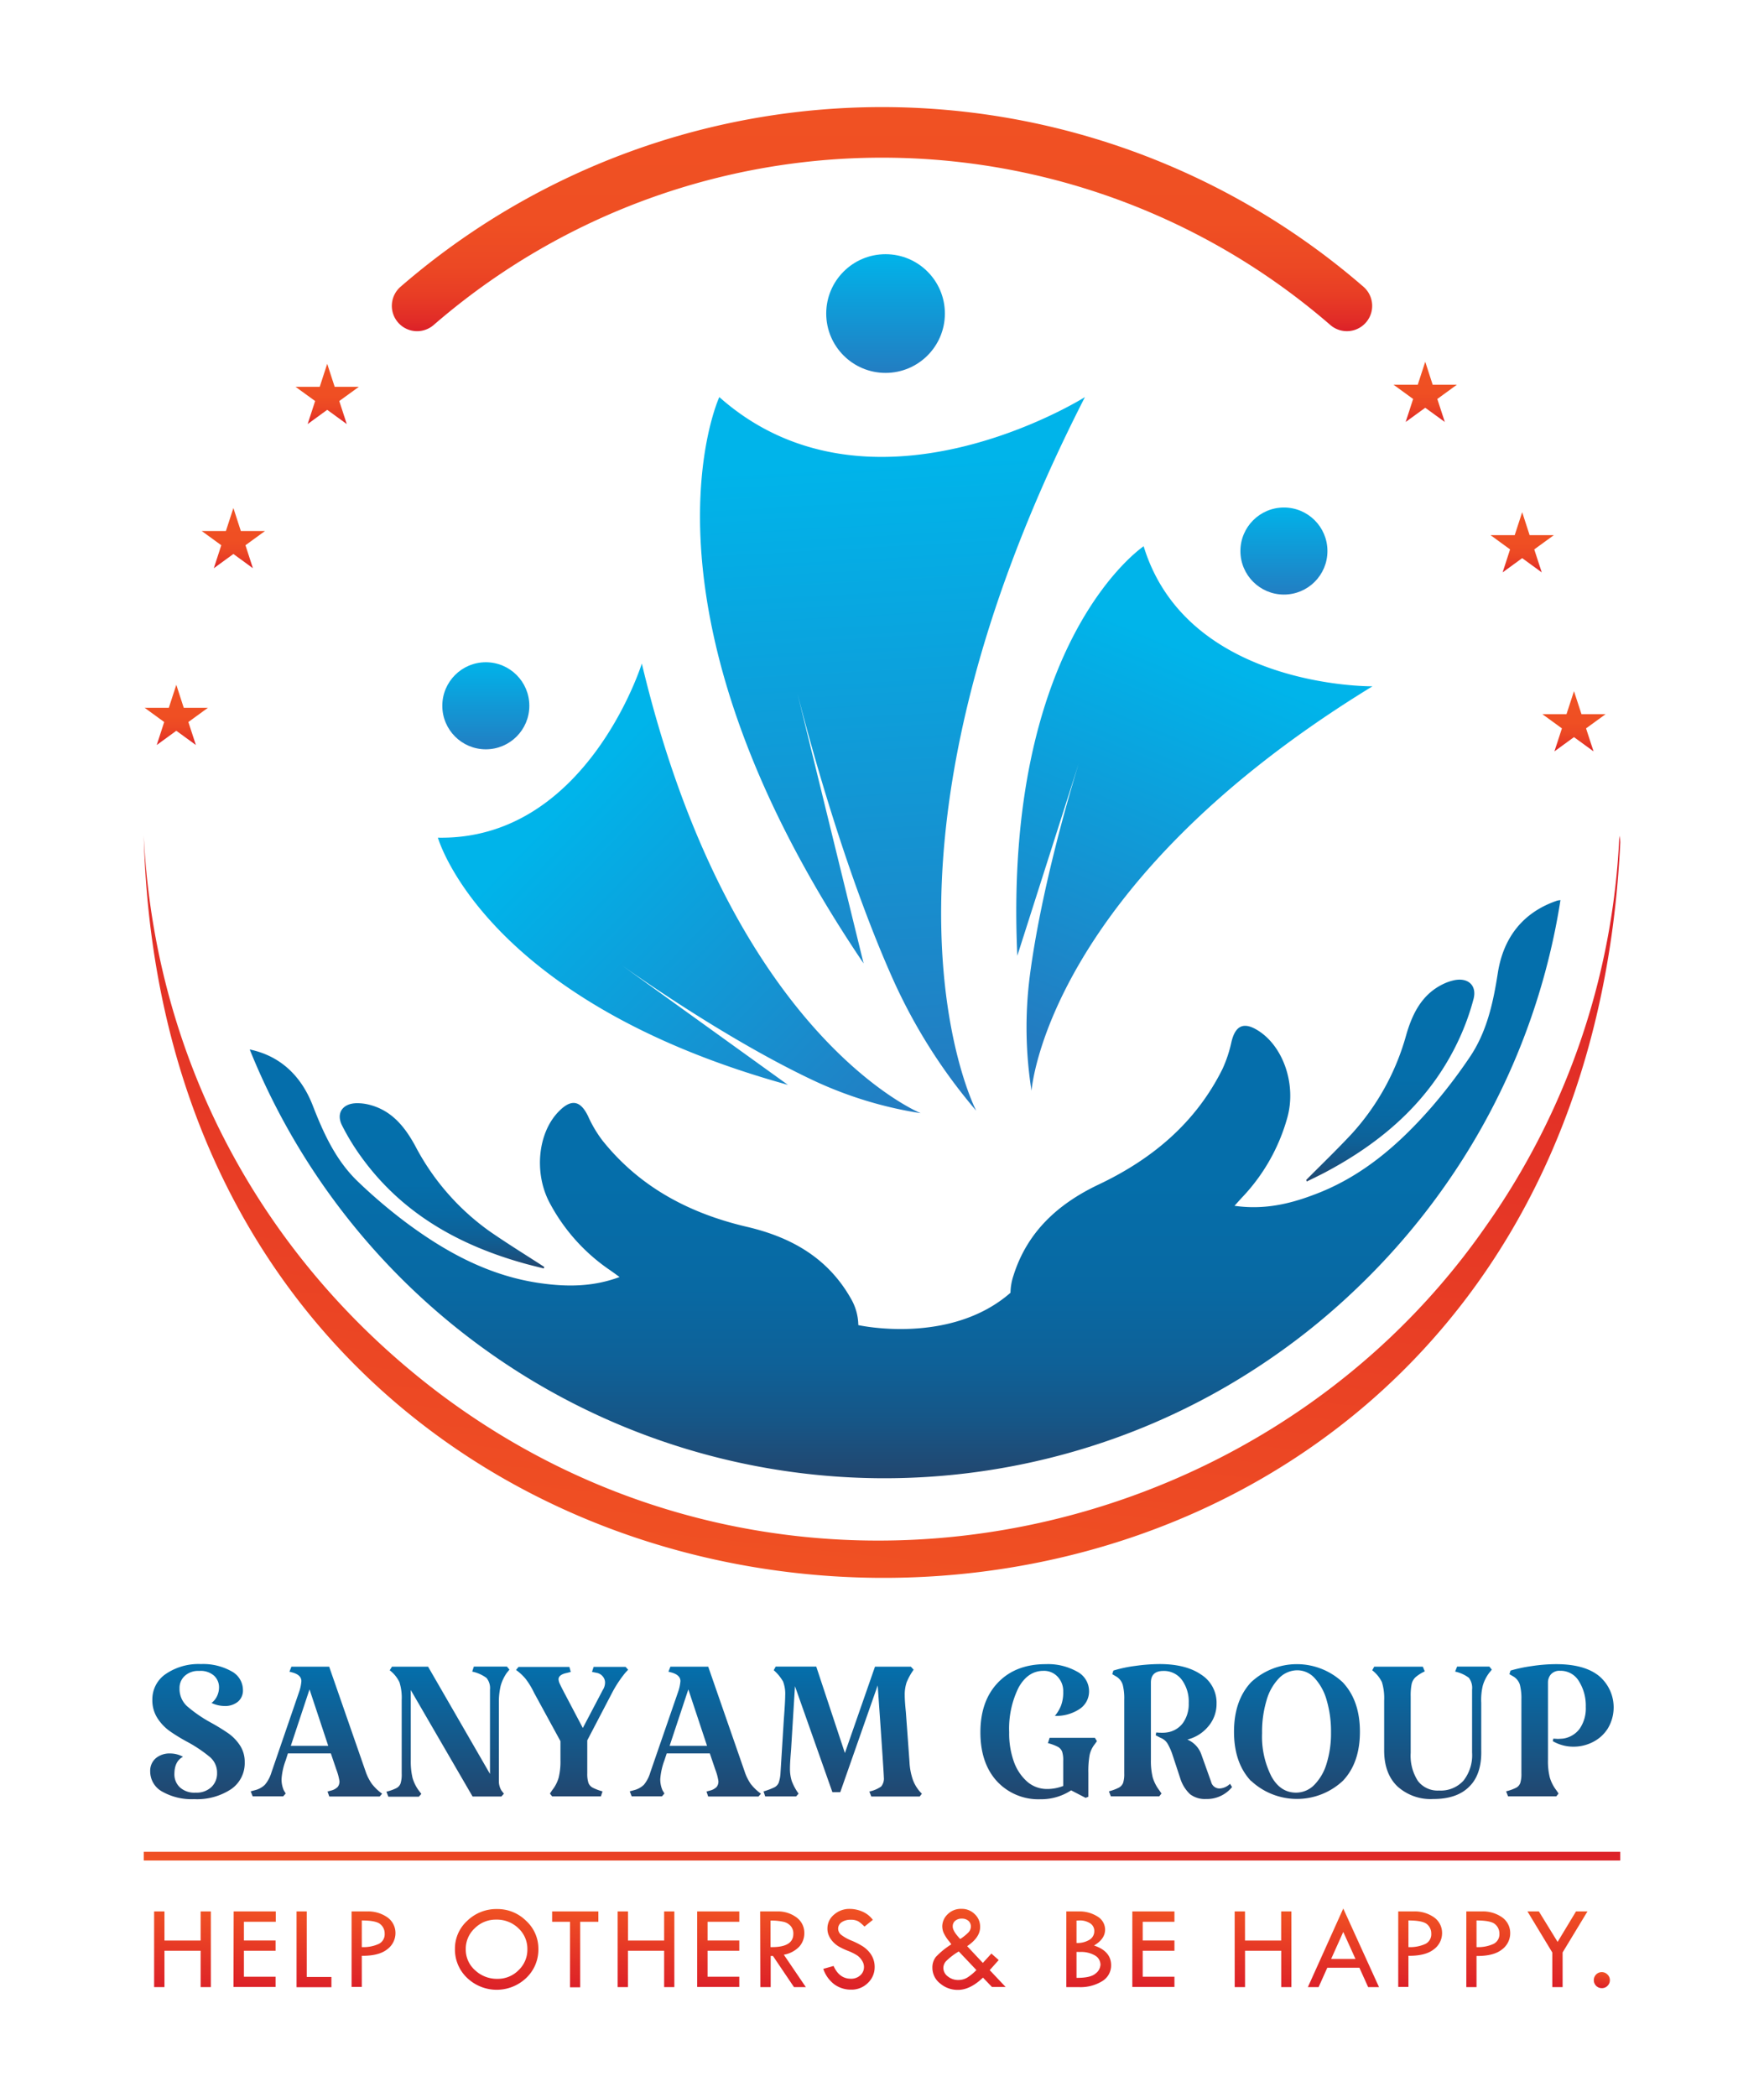 <svg id="Layer_1" data-name="Layer 1" xmlns="http://www.w3.org/2000/svg" xmlns:xlink="http://www.w3.org/1999/xlink" viewBox="0 0 377 448"><defs><style>.cls-1{fill:url(#linear-gradient);}.cls-2{fill:url(#linear-gradient-2);}.cls-3{fill:url(#linear-gradient-3);}.cls-4{fill:url(#linear-gradient-4);}.cls-5{fill:url(#linear-gradient-5);}.cls-6{fill:url(#linear-gradient-6);}.cls-7{fill:url(#linear-gradient-7);}.cls-8{fill:url(#linear-gradient-8);}.cls-9{fill:url(#linear-gradient-9);}.cls-10{fill:url(#linear-gradient-10);}.cls-11{fill:url(#linear-gradient-11);}.cls-12{fill:url(#linear-gradient-12);}.cls-13{fill:url(#linear-gradient-13);}.cls-14{fill:url(#linear-gradient-14);}.cls-15{fill:url(#linear-gradient-15);}.cls-16{fill:url(#linear-gradient-16);}.cls-17{fill:url(#linear-gradient-17);}.cls-18{fill:url(#linear-gradient-18);}.cls-19{fill:url(#linear-gradient-19);}.cls-20{fill:url(#linear-gradient-20);}.cls-21{fill:url(#linear-gradient-21);}.cls-22{fill:url(#linear-gradient-22);}.cls-23{fill:url(#linear-gradient-23);}.cls-24{fill:url(#linear-gradient-24);}.cls-25{fill:url(#linear-gradient-25);}.cls-26{fill:url(#linear-gradient-26);}.cls-27{fill:url(#linear-gradient-27);}.cls-28{fill:url(#linear-gradient-28);}.cls-29{fill:url(#linear-gradient-29);}.cls-30{fill:url(#linear-gradient-30);}.cls-31{fill:url(#linear-gradient-31);}.cls-32{fill:url(#linear-gradient-32);}.cls-33{fill:url(#linear-gradient-33);}.cls-34{fill:url(#linear-gradient-34);}.cls-35{fill:url(#linear-gradient-35);}.cls-36{fill:url(#linear-gradient-36);}.cls-37{fill:url(#linear-gradient-37);}.cls-38{fill:url(#linear-gradient-38);}.cls-39{fill:url(#linear-gradient-39);}.cls-40{fill:url(#linear-gradient-40);}.cls-41{fill:url(#linear-gradient-41);}.cls-42{fill:url(#linear-gradient-42);}.cls-43{fill:url(#linear-gradient-43);}.cls-44{fill:url(#linear-gradient-44);}.cls-45{fill:url(#linear-gradient-45);}.cls-46{fill:url(#linear-gradient-46);}.cls-47{fill:url(#linear-gradient-47);}.cls-48{fill:url(#linear-gradient-48);}</style><linearGradient id="linear-gradient" x1="193.45" y1="315.73" x2="193.45" y2="192.24" gradientUnits="userSpaceOnUse"><stop offset="0" stop-color="#23456d"/><stop offset="0.01" stop-color="#214871"/><stop offset="0.1" stop-color="#165687"/><stop offset="0.2" stop-color="#0e6198"/><stop offset="0.33" stop-color="#0869a3"/><stop offset="0.51" stop-color="#056eaa"/><stop offset="1" stop-color="#046fac"/></linearGradient><linearGradient id="linear-gradient-2" x1="297.12" y1="252.44" x2="297.12" y2="209.31" xlink:href="#linear-gradient"/><linearGradient id="linear-gradient-3" x1="94.45" y1="271.01" x2="94.45" y2="235.7" xlink:href="#linear-gradient"/><linearGradient id="linear-gradient-4" x1="190.67" y1="98.7" x2="198.17" y2="232.84" gradientUnits="userSpaceOnUse"><stop offset="0" stop-color="#00b4ea"/><stop offset="1" stop-color="#237cc1"/></linearGradient><linearGradient id="linear-gradient-5" x1="189.26" y1="54.03" x2="189.26" y2="80.01" xlink:href="#linear-gradient-4"/><linearGradient id="linear-gradient-6" x1="260.98" y1="141.76" x2="226.76" y2="224.19" xlink:href="#linear-gradient-4"/><linearGradient id="linear-gradient-7" x1="274.4" y1="107.67" x2="274.4" y2="127.68" xlink:href="#linear-gradient-4"/><linearGradient id="linear-gradient-8" x1="121.9" y1="170.25" x2="192.59" y2="238.95" xlink:href="#linear-gradient-4"/><linearGradient id="linear-gradient-9" x1="103.83" y1="141.15" x2="103.83" y2="160.73" xlink:href="#linear-gradient-4"/><linearGradient id="linear-gradient-10" x1="188.5" y1="70.76" x2="188.5" y2="22.88" gradientUnits="userSpaceOnUse"><stop offset="0" stop-color="#dc2028"/><stop offset="0.05" stop-color="#e12c27"/><stop offset="0.16" stop-color="#e83d25"/><stop offset="0.29" stop-color="#ec4824"/><stop offset="0.48" stop-color="#ef4f23"/><stop offset="1" stop-color="#f05123"/></linearGradient><linearGradient id="linear-gradient-11" x1="171.81" y1="336.23" x2="190.57" y2="161.83" gradientUnits="userSpaceOnUse"><stop offset="0" stop-color="#f05123"/><stop offset="1" stop-color="#dc2028"/></linearGradient><linearGradient id="linear-gradient-12" x1="69.93" y1="90.6" x2="69.93" y2="77.73" xlink:href="#linear-gradient-10"/><linearGradient id="linear-gradient-13" x1="49.88" y1="121.4" x2="49.88" y2="108.54" xlink:href="#linear-gradient-10"/><linearGradient id="linear-gradient-14" x1="37.68" y1="159.17" x2="37.68" y2="146.31" xlink:href="#linear-gradient-10"/><linearGradient id="linear-gradient-15" x1="304.6" y1="90.15" x2="304.6" y2="77.29" xlink:href="#linear-gradient-10"/><linearGradient id="linear-gradient-16" x1="325.32" y1="122.29" x2="325.32" y2="109.43" xlink:href="#linear-gradient-10"/><linearGradient id="linear-gradient-17" x1="336.39" y1="160.53" x2="336.39" y2="147.67" xlink:href="#linear-gradient-10"/><linearGradient id="linear-gradient-18" x1="42.23" y1="356.06" x2="42.23" y2="384.99" gradientUnits="userSpaceOnUse"><stop offset="0" stop-color="#046fac"/><stop offset="1" stop-color="#23456d"/></linearGradient><linearGradient id="linear-gradient-19" x1="67.62" y1="356.06" x2="67.62" y2="384.99" xlink:href="#linear-gradient-18"/><linearGradient id="linear-gradient-20" x1="95.72" y1="356.06" x2="95.72" y2="384.99" xlink:href="#linear-gradient-18"/><linearGradient id="linear-gradient-21" x1="122.27" y1="356.06" x2="122.27" y2="384.99" xlink:href="#linear-gradient-18"/><linearGradient id="linear-gradient-22" x1="148.58" y1="356.06" x2="148.58" y2="384.99" xlink:href="#linear-gradient-18"/><linearGradient id="linear-gradient-23" x1="180.12" y1="356.06" x2="180.12" y2="384.99" xlink:href="#linear-gradient-18"/><linearGradient id="linear-gradient-24" x1="221.97" y1="356.06" x2="221.97" y2="384.99" xlink:href="#linear-gradient-18"/><linearGradient id="linear-gradient-25" x1="250.16" y1="356.06" x2="250.16" y2="384.99" xlink:href="#linear-gradient-18"/><linearGradient id="linear-gradient-26" x1="277.18" y1="356.06" x2="277.18" y2="384.99" xlink:href="#linear-gradient-18"/><linearGradient id="linear-gradient-27" x1="306.11" y1="356.06" x2="306.11" y2="384.99" xlink:href="#linear-gradient-18"/><linearGradient id="linear-gradient-28" x1="333.37" y1="356.06" x2="333.37" y2="384.99" xlink:href="#linear-gradient-18"/><linearGradient id="linear-gradient-29" x1="38.07" y1="425.1" x2="39.93" y2="407.83" gradientUnits="userSpaceOnUse"><stop offset="0" stop-color="#dc2028"/><stop offset="1" stop-color="#f05123"/></linearGradient><linearGradient id="linear-gradient-30" x1="53.51" y1="424.93" x2="55.33" y2="408" xlink:href="#linear-gradient-29"/><linearGradient id="linear-gradient-31" x1="66.2" y1="424.85" x2="67.95" y2="408.64" xlink:href="#linear-gradient-29"/><linearGradient id="linear-gradient-32" x1="78.32" y1="424.89" x2="80.08" y2="408.5" xlink:href="#linear-gradient-29"/><linearGradient id="linear-gradient-33" x1="105.21" y1="425.05" x2="107.06" y2="407.91" xlink:href="#linear-gradient-29"/><linearGradient id="linear-gradient-34" x1="121.32" y1="424.49" x2="123.1" y2="407.87" xlink:href="#linear-gradient-29"/><linearGradient id="linear-gradient-35" x1="137.13" y1="425.1" x2="138.98" y2="407.83" xlink:href="#linear-gradient-29"/><linearGradient id="linear-gradient-36" x1="152.57" y1="424.93" x2="154.39" y2="408" xlink:href="#linear-gradient-29"/><linearGradient id="linear-gradient-37" x1="166.4" y1="424.97" x2="168.17" y2="408.56" xlink:href="#linear-gradient-29"/><linearGradient id="linear-gradient-38" x1="180.93" y1="425.03" x2="182.76" y2="407.96" xlink:href="#linear-gradient-29"/><linearGradient id="linear-gradient-39" x1="206.79" y1="425.37" x2="208.64" y2="408.11" xlink:href="#linear-gradient-29"/><linearGradient id="linear-gradient-40" x1="231.53" y1="424.94" x2="233.28" y2="408.62" xlink:href="#linear-gradient-29"/><linearGradient id="linear-gradient-41" x1="245.52" y1="424.93" x2="247.34" y2="408" xlink:href="#linear-gradient-29"/><linearGradient id="linear-gradient-42" x1="269" y1="425.1" x2="270.86" y2="407.83" xlink:href="#linear-gradient-29"/><linearGradient id="linear-gradient-43" x1="287.03" y1="425.35" x2="288.9" y2="407.95" xlink:href="#linear-gradient-29"/><linearGradient id="linear-gradient-44" x1="302" y1="424.89" x2="303.77" y2="408.5" xlink:href="#linear-gradient-29"/><linearGradient id="linear-gradient-45" x1="316.56" y1="424.89" x2="318.32" y2="408.5" xlink:href="#linear-gradient-29"/><linearGradient id="linear-gradient-46" x1="331.11" y1="424.48" x2="332.92" y2="407.7" xlink:href="#linear-gradient-29"/><linearGradient id="linear-gradient-47" x1="342.16" y1="424.77" x2="342.53" y2="421.36" xlink:href="#linear-gradient-29"/><linearGradient id="linear-gradient-48" x1="186.6" y1="414.26" x2="190.4" y2="378.87" xlink:href="#linear-gradient-11"/></defs><path class="cls-1" d="M332.74,192.44c-7.37,2.52-11.47,8-12.63,15.45-1,6.43-2.36,12.63-6.05,18.05a111.47,111.47,0,0,1-8.15,10.65c-7.07,8.09-15.06,15-25.33,18.75-5.3,2-10.71,3.15-16.74,2.28.73-.81,1.23-1.38,1.76-1.94a40.3,40.3,0,0,0,9.5-16.81c2-7-.75-15.13-6.07-18.59-3.15-2.05-5-1.26-5.85,2.35a27.92,27.92,0,0,1-1.9,5.73c-5.71,11.5-15,19.26-26.38,24.67-8.7,4.11-15.36,10.1-18.32,19.55a12.24,12.24,0,0,0-.62,3.62c-12.93,11.3-32.52,6.91-32.52,6.91a11.63,11.63,0,0,0-1.64-5.76c-4.92-8.62-12.69-13-22.06-15.21-12.31-2.86-23-8.46-31-18.49a26.34,26.34,0,0,1-3.07-5.2c-1.62-3.35-3.59-3.72-6.24-1-4.46,4.51-5.36,13.08-2,19.46a40.07,40.07,0,0,0,12.85,14.4c.64.44,1.26.89,2.13,1.53-5.7,2.12-11.24,2.11-16.82,1.33-10.85-1.51-20.14-6.53-28.75-12.93a111.4,111.4,0,0,1-10.23-8.68c-4.75-4.5-7.4-10.27-9.76-16.34-2.46-6.35-6.93-10.63-13.48-12a146.24,146.24,0,0,0,184.84,83.09,144.51,144.51,0,0,0,31.54-15.85h0a0,0,0,0,0,0,0h0A145.07,145.07,0,0,0,290.23,275l0,0a147.59,147.59,0,0,0,20.2-24,144.94,144.94,0,0,0,23.07-58.69A5.25,5.25,0,0,0,332.74,192.44Z"/><path class="cls-2" d="M283.24,250.46c12.57-6.67,22.81-15.68,28.79-28.89a51.78,51.78,0,0,0,2.9-8.16c.73-2.85-1.14-4.56-4.05-4a10.39,10.39,0,0,0-2.48.85c-4.48,2.18-6.5,6.22-7.82,10.7a51.82,51.82,0,0,1-11.68,21.27c-3.15,3.38-6.49,6.59-9.74,9.87l.12.33C280.6,251.78,281.94,251.15,283.24,250.46Z"/><path class="cls-3" d="M77.67,247.81c8.65,11.64,20.58,18.26,34.28,22.1,1.42.4,2.86.74,4.28,1.1l.06-.35c-3.88-2.51-7.82-4.94-11.62-7.57A51.91,51.91,0,0,1,88.73,244.8c-2.24-4.11-5.08-7.62-9.92-8.8a10.43,10.43,0,0,0-2.6-.3c-3,.06-4.43,2.13-3.11,4.75A49.37,49.37,0,0,0,77.67,247.81Z"/><path class="cls-4" d="M208.63,237.3l-.09-.1a117,117,0,0,1-18-28.66c-10.55-23.81-18.24-53-20.13-60.45l14.16,57.75c-51.59-76.26-30.84-121-30.84-121,32.1,28.46,77.21.59,78.14,0C181,184.37,208.63,237.3,208.63,237.3Z"/><circle class="cls-5" cx="189.26" cy="66.99" r="12.68"/><path class="cls-6" d="M293.32,146.63c-69.91,42.78-72.87,86.47-72.87,86.47l0-.09a86.52,86.52,0,0,1-.35-24.58c2.44-18.62,8.65-39.52,10.48-45.44L217.42,204.2h0c-3.07-67.44,27-87.49,27-87.49C253.72,147.12,293.32,146.63,293.32,146.63Z"/><circle class="cls-7" cx="274.4" cy="117.73" r="9.3"/><path class="cls-8" d="M196.67,237.82a84.44,84.44,0,0,1-23.37-7.24c-17.31-8.24-35.68-21-40.31-24.28l35.4,25.48c-65.08-18-74.8-52.81-74.8-52.81,31.77.6,43.58-37.2,43.58-37.2,18.72,78.48,58.36,95.55,59.6,96.07Z"/><circle class="cls-9" cx="103.83" cy="150.79" r="9.3"/><path class="cls-10" d="M89.15,70.76a5.41,5.41,0,0,1-3.55-9.49,157.1,157.1,0,0,1,205.8,0,5.4,5.4,0,1,1-7.09,8.16,146.28,146.28,0,0,0-191.62,0A5.45,5.45,0,0,1,89.15,70.76Z"/><path class="cls-11" d="M346.28,180c-10.12,212.79-310,206.62-315.56-1.41,2.36,47.73,25.18,90.27,62.91,118.9C167,352.94,268.67,332,317.34,262.3h0a156.76,156.76,0,0,0,28.75-83.73A6,6,0,0,1,346.28,180Z"/><polygon class="cls-12" points="69.93 77.73 71.53 82.65 76.69 82.65 72.51 85.68 74.11 90.6 69.93 87.56 65.75 90.6 67.35 85.68 63.17 82.65 68.33 82.65 69.93 77.73"/><polygon class="cls-13" points="49.88 108.54 51.47 113.45 56.64 113.45 52.46 116.49 54.05 121.4 49.88 118.36 45.7 121.4 47.29 116.49 43.11 113.45 48.28 113.45 49.88 108.54"/><polygon class="cls-14" points="37.68 146.31 39.27 151.22 44.44 151.22 40.26 154.26 41.86 159.17 37.68 156.13 33.5 159.17 35.09 154.26 30.91 151.22 36.08 151.22 37.68 146.31"/><polygon class="cls-15" points="304.6 77.29 303 82.2 297.83 82.2 302.01 85.24 300.42 90.15 304.6 87.12 308.78 90.15 307.18 85.24 311.36 82.2 306.19 82.2 304.6 77.29"/><polygon class="cls-16" points="325.32 109.43 323.72 114.34 318.56 114.34 322.73 117.38 321.14 122.29 325.32 119.25 329.5 122.29 327.9 117.38 332.08 114.34 326.91 114.34 325.32 109.43"/><polygon class="cls-17" points="336.39 147.67 334.79 152.58 329.63 152.58 333.81 155.62 332.21 160.53 336.39 157.49 340.57 160.53 338.97 155.62 343.15 152.58 337.99 152.58 336.39 147.67"/><path class="cls-18" d="M40,364.55A29.1,29.1,0,0,0,45,368a44.62,44.62,0,0,1,3.86,2.37,9.62,9.62,0,0,1,2.44,2.56,6.37,6.37,0,0,1,1,3.56,6.73,6.73,0,0,1-2.94,5.79,13.22,13.22,0,0,1-7.87,2.11,12.75,12.75,0,0,1-6.8-1.6,4.9,4.9,0,0,1-2.59-4.34,3.51,3.51,0,0,1,1.22-2.82,4.56,4.56,0,0,1,3.06-1,5.67,5.67,0,0,1,2.73.71c-1.23.64-1.84,1.88-1.84,3.74a3.78,3.78,0,0,0,1.22,2.83A4.58,4.58,0,0,0,41.81,383a4.61,4.61,0,0,0,3.36-1.18,4,4,0,0,0,1.22-3,4.36,4.36,0,0,0-1.52-3.42,29.66,29.66,0,0,0-4.6-3.12,37.76,37.76,0,0,1-4-2.43,10.18,10.18,0,0,1-2.64-2.79,7.06,7.06,0,0,1-1.07-3.93,6.52,6.52,0,0,1,2.88-5.49,12.44,12.44,0,0,1,7.51-2.11,12.36,12.36,0,0,1,6.48,1.52,4.54,4.54,0,0,1,2.49,4,3.12,3.12,0,0,1-1.07,2.52,4.32,4.32,0,0,1-2.91.92,6.63,6.63,0,0,1-2.73-.65,4,4,0,0,0,1.19-1.49,4.37,4.37,0,0,0,.41-1.84A3.35,3.35,0,0,0,45.73,358a4.3,4.3,0,0,0-3.14-1,4.25,4.25,0,0,0-3.12,1.07,3.47,3.47,0,0,0-1.1,2.61A5,5,0,0,0,40,364.55Z"/><path class="cls-19" d="M79.47,381.12a10.69,10.69,0,0,0,2.2,2.11l-.53.6H70.38L70,382.76l.89-.24a3,3,0,0,0,1.28-.74,1.85,1.85,0,0,0,.38-1.22,11.94,11.94,0,0,0-.65-2.44l-1.19-3.5H61.53l-.47,1.48a14,14,0,0,0-.89,4,5.88,5.88,0,0,0,.47,2.38l.42.71-.54.6H54l-.42-1.07.9-.24a4.67,4.67,0,0,0,2.13-1.16A7.33,7.33,0,0,0,58,378.72L64,361.25a8.93,8.93,0,0,0,.41-2.07c0-.88-.63-1.49-1.9-1.85l-.65-.17.42-1.07h8.07l7.79,22.39A10.45,10.45,0,0,0,79.47,381.12ZM70.15,373l-4-12.06-4,12.06Z"/><path class="cls-20" d="M107,360.18a14.93,14.93,0,0,0-.38,3.69v16.57a3.82,3.82,0,0,0,.53,2.08l.54.71-.54.6H101L87.79,361.08v15a15.11,15.11,0,0,0,.38,3.78,8.52,8.52,0,0,0,1.34,2.7l.54.71-.54.6H83l-.42-1.07a10.16,10.16,0,0,0,2.17-.78,1.82,1.82,0,0,0,.86-1,6.45,6.45,0,0,0,.24-2.07V363.21a11,11,0,0,0-.48-3.8,7,7,0,0,0-2.08-2.55l.48-.77h7.72L104.72,379V361a3.42,3.42,0,0,0-.74-2.5,7.88,7.88,0,0,0-3.06-1.36l.35-1.07h7.07l.54.65-.54.65A9.16,9.16,0,0,0,107,360.18Z"/><path class="cls-21" d="M134.24,356.74l-.6.65a25.41,25.41,0,0,0-2.73,4.1l-5.4,10.34v7.07a6.21,6.21,0,0,0,.26,2.05,2,2,0,0,0,.92,1,11.32,11.32,0,0,0,2.08.78l-.35,1.07H118l-.47-.6.47-.71a7.77,7.77,0,0,0,1.4-2.7,14.65,14.65,0,0,0,.38-3.78V372l-5.64-10.34a16.79,16.79,0,0,0-1.78-2.94,10.48,10.48,0,0,0-2.08-1.93l.54-.65h10.87l.29,1.07-.89.23c-1.15.24-1.72.7-1.72,1.37a2.69,2.69,0,0,0,.3,1c.19.44.49,1,.89,1.78l4,7.6,4.27-8.13a2.92,2.92,0,0,0,.48-1.55,2,2,0,0,0-.48-1.33,2.18,2.18,0,0,0-1.19-.75l-1.12-.23.35-1.07h6.83Z"/><path class="cls-22" d="M160.43,381.12a10.69,10.69,0,0,0,2.2,2.11l-.53.6H151.35l-.36-1.07.89-.24a3,3,0,0,0,1.28-.74,1.85,1.85,0,0,0,.38-1.22,11.26,11.26,0,0,0-.65-2.44l-1.19-3.5h-9.21L142,376.1a14.35,14.35,0,0,0-.89,4,5.88,5.88,0,0,0,.47,2.38l.42.71-.53.6H135l-.41-1.07.89-.24a4.67,4.67,0,0,0,2.13-1.16,7.33,7.33,0,0,0,1.37-2.64L145,361.25a9.12,9.12,0,0,0,.42-2.07c0-.88-.64-1.49-1.91-1.85l-.65-.17.42-1.07h8.08l7.78,22.39A10.45,10.45,0,0,0,160.43,381.12ZM151.11,373l-4-12.06-4,12.06Z"/><path class="cls-23" d="M195.12,380.32a8.1,8.1,0,0,0,1.9,2.91l-.47.6H186.21l-.41-1.07a6.82,6.82,0,0,0,2.52-1.07,2.65,2.65,0,0,0,.57-2q0-.78-.95-14.44l-.36-5.16-8,22.81H177.9l-8-22.64-.83,13.55c-.16,1.9-.24,3.23-.24,4a8.75,8.75,0,0,0,.38,2.7,11.46,11.46,0,0,0,1.46,2.7l-.53.6h-6.6l-.36-1.07a15.5,15.5,0,0,0,2.23-.83,2,2,0,0,0,1-1,7.37,7.37,0,0,0,.39-2l.71-11.41c.2-2.65.3-4.39.3-5.23a7.38,7.38,0,0,0-.45-3,9.31,9.31,0,0,0-2-2.43l.42-.77h8.67l6.12,18.47L187,356.09h7.67l.59.65a13.08,13.08,0,0,0-1.51,2.73,8.32,8.32,0,0,0-.39,2.79q0,1.14.24,3.51l.77,10.57A13.72,13.72,0,0,0,195.12,380.32Z"/><path class="cls-24" d="M234.44,372l-.47.65a5.58,5.58,0,0,0-1.1,2.32,19.54,19.54,0,0,0-.27,3.8v5.11l-.59.23-3.09-1.6a11.67,11.67,0,0,1-6.53,1.9A12.06,12.06,0,0,1,213,380.5q-3.47-3.86-3.47-10.4,0-6.71,3.77-10.63t10.19-3.92a12.68,12.68,0,0,1,6.68,1.58,4.7,4.7,0,0,1,2.58,4.12,4.49,4.49,0,0,1-2.08,3.92,9,9,0,0,1-5.22,1.43,8.34,8.34,0,0,0,1.3-2.17,7.91,7.91,0,0,0,.48-3A4.44,4.44,0,0,0,226,358.2a3.94,3.94,0,0,0-3-1.22q-3.33,0-5.32,3.59a19.76,19.76,0,0,0-2,9.53,17.77,17.77,0,0,0,1,6.27,10.29,10.29,0,0,0,2.88,4.31,6.39,6.39,0,0,0,4.22,1.54,9.27,9.27,0,0,0,3.45-.65v-5.35a6,6,0,0,0-.24-2,2.06,2.06,0,0,0-.89-1,10.3,10.3,0,0,0-2.14-.8l.36-1.13H234Z"/><path class="cls-25" d="M263.31,381.81a6.92,6.92,0,0,1-5.58,2.55,5.23,5.23,0,0,1-3.36-1,7.74,7.74,0,0,1-2.11-3.36l-1.72-5.22a12.59,12.59,0,0,0-1.07-2.35,3.1,3.1,0,0,0-1.48-1.16l-1-.53.12-.6a10.22,10.22,0,0,0,1.24.06,5.71,5.71,0,0,0,1-.06,5.12,5.12,0,0,0,3.45-2,6.91,6.91,0,0,0,1.25-4.27,7.86,7.86,0,0,0-1.49-5,4.76,4.76,0,0,0-3.92-1.87q-2.67,0-2.67,2.49V376a14.8,14.8,0,0,0,.38,3.72,8.58,8.58,0,0,0,1.4,2.76l.48.71-.48.6H237.41l-.41-1.07a10.3,10.3,0,0,0,2.14-.8,2,2,0,0,0,.89-1,6.3,6.3,0,0,0,.24-2V363.1a11.67,11.67,0,0,0-.33-3.18,3.15,3.15,0,0,0-1.52-1.81l-.71-.42.24-.77a27.7,27.7,0,0,1,4.72-1,38.7,38.7,0,0,1,5.14-.39q5.64,0,8.91,2.26A7.11,7.11,0,0,1,260,364a7.36,7.36,0,0,1-1.76,4.84,8.48,8.48,0,0,1-4.48,2.82,5.39,5.39,0,0,1,3,3.21l2.08,5.82a1.83,1.83,0,0,0,1.84,1.42,3.43,3.43,0,0,0,2.2-1Z"/><path class="cls-26" d="M267.35,380.5q-3.62-3.86-3.62-10.51t3.62-10.55a14.33,14.33,0,0,1,19.63,0q3.66,3.9,3.66,10.55T287,380.47a14.37,14.37,0,0,1-19.63,0Zm13.52.86a10.91,10.91,0,0,0,2.64-4.54,21.76,21.76,0,0,0,.95-6.72,23.61,23.61,0,0,0-.92-6.83,11.57,11.57,0,0,0-2.56-4.72,5,5,0,0,0-3.71-1.69,5.45,5.45,0,0,0-3.92,1.69,11.12,11.12,0,0,0-2.67,4.75,23.34,23.34,0,0,0-.95,7,18.76,18.76,0,0,0,2,9.24C273,381.84,274.76,383,277,383A5.44,5.44,0,0,0,280.87,381.36Z"/><path class="cls-27" d="M314,381.72c-1.74,1.76-4.3,2.64-7.66,2.64a10.56,10.56,0,0,1-7.72-2.73c-1.87-1.82-2.8-4.38-2.8-7.66V363.33a11.78,11.78,0,0,0-.47-3.92,7.12,7.12,0,0,0-2.08-2.55l.42-.77h10.39l.42,1a8.71,8.71,0,0,0-2,1.27,2.88,2.88,0,0,0-.81,1.46,12.64,12.64,0,0,0-.2,2.67V374.5a9.94,9.94,0,0,0,1.54,6,5.29,5.29,0,0,0,4.51,2.05,6.56,6.56,0,0,0,5.23-2.11,8.78,8.78,0,0,0,1.84-6V361a3.57,3.57,0,0,0-.68-2.53,7.49,7.49,0,0,0-2.94-1.33l.42-1.07h6.89l.53.65-.53.65a8.42,8.42,0,0,0-1.4,2.77,13,13,0,0,0-.33,3.71V374C316.65,377.37,315.78,380,314,381.72Z"/><path class="cls-28" d="M343.65,369.24a8,8,0,0,1-3.21,2.94,9,9,0,0,1-4.19,1,8.71,8.71,0,0,1-4.39-1.18l.12-.54,1,.06,1-.06a5.34,5.34,0,0,0,3.62-2.11,7.62,7.62,0,0,0,1.31-4.66,9.81,9.81,0,0,0-1.46-5.49,4.53,4.53,0,0,0-4-2.23,2.43,2.43,0,0,0-2,.77,2.69,2.69,0,0,0-.62,1.72V376a14.23,14.23,0,0,0,.39,3.75,8.41,8.41,0,0,0,1.39,2.73l.48.71-.48.6H322.3l-.42-1.07a10.16,10.16,0,0,0,2.17-.78,1.86,1.86,0,0,0,.86-1,6.45,6.45,0,0,0,.24-2.07V363.1a11.67,11.67,0,0,0-.33-3.18,3.17,3.17,0,0,0-1.51-1.81l-.72-.42.24-.77a31.13,31.13,0,0,1,4.49-.95,34.94,34.94,0,0,1,5.25-.42q6.06,0,9.18,2.53a8.76,8.76,0,0,1,1.9,11.16Z"/><path class="cls-29" d="M32.94,408.38h2.21v6.22h7.73v-6.22h2.18v16.17H42.88v-7.77H35.15v7.77H32.94Z"/><path class="cls-30" d="M49.94,408.38h9v2.21H52.13v4H58.9v2.19H52.13v5.55H58.9v2.19h-9Z"/><path class="cls-31" d="M63.38,408.38h2.18v14h5.27v2.19H63.38Z"/><path class="cls-32" d="M75.14,408.38h3.25a7.14,7.14,0,0,1,4.44,1.29A4.08,4.08,0,0,1,84.52,413a4.3,4.3,0,0,1-1.79,3.49c-1.18.94-3,1.39-5.41,1.37v6.65H75.14Zm2.18,1.93V416a7.85,7.85,0,0,0,3.69-.71,2.3,2.3,0,0,0,1.2-2.17,2.54,2.54,0,0,0-.91-2C80.7,410.58,79.37,410.31,77.32,410.31Z"/><path class="cls-33" d="M97.23,416.37a8,8,0,0,1,2.64-6,8.92,8.92,0,0,1,6.34-2.5,8.66,8.66,0,0,1,6.23,2.52,8,8,0,0,1,2.62,6,8.33,8.33,0,0,1-2.58,6.19,9.15,9.15,0,0,1-12.65,0A8.33,8.33,0,0,1,97.23,416.37Zm15.48.1a6,6,0,0,0-1.93-4.51,6.62,6.62,0,0,0-4.74-1.83,6.33,6.33,0,0,0-4.59,1.86,6,6,0,0,0-1.91,4.48,5.88,5.88,0,0,0,2,4.48,6.78,6.78,0,0,0,4.8,1.83,6.19,6.19,0,0,0,4.51-1.87A6,6,0,0,0,112.71,416.47Z"/><path class="cls-34" d="M118,408.38h9.88v2.21H124v14h-2.18v-14H118Z"/><path class="cls-35" d="M132,408.38h2.21v6.22h7.73v-6.22h2.18v16.17h-2.18v-7.77H134.2v7.77H132Z"/><path class="cls-36" d="M149,408.38h9v2.21h-6.78v4H158v2.19h-6.78v5.55H158v2.19h-9Z"/><path class="cls-37" d="M162.46,408.38H166a6.66,6.66,0,0,1,4.26,1.3,4.08,4.08,0,0,1,1.64,3.33,4.29,4.29,0,0,1-1.06,2.87,6,6,0,0,1-3.32,1.75l4.7,6.92h-2.53l-4.49-6.65h-.49v6.65h-2.21Zm2.21,1.95V416c3.25.07,4.88-.88,4.88-2.83a2.44,2.44,0,0,0-.57-1.68,2.88,2.88,0,0,0-1.52-.89A12.26,12.26,0,0,0,164.67,410.33Z"/><path class="cls-38" d="M186.54,410.18l-1.79,1.44a7.2,7.2,0,0,0-1.28-1.1,3.19,3.19,0,0,0-1.67-.36,3.26,3.26,0,0,0-1.93.53,1.65,1.65,0,0,0-.74,1.39,1.7,1.7,0,0,0,.65,1.3,9.07,9.07,0,0,0,2.2,1.23,15.74,15.74,0,0,1,2.43,1.24,6.12,6.12,0,0,1,1.42,1.28,4.8,4.8,0,0,1,1.1,3.11,4.59,4.59,0,0,1-1.46,3.43,4.91,4.91,0,0,1-3.55,1.42,6,6,0,0,1-3.58-1.11,6.89,6.89,0,0,1-2.39-3.33l2.2-.62q1.22,2.73,3.7,2.73a2.87,2.87,0,0,0,2-.72,2.36,2.36,0,0,0,.8-1.83,2.47,2.47,0,0,0-.42-1.32,3.74,3.74,0,0,0-1-1.09,11.16,11.16,0,0,0-2-1,13.63,13.63,0,0,1-2.09-1,5.62,5.62,0,0,1-1.27-1.1,4.64,4.64,0,0,1-.78-1.28,3.56,3.56,0,0,1-.25-1.35,3.79,3.79,0,0,1,1.4-3,4.94,4.94,0,0,1,3.38-1.23,6.87,6.87,0,0,1,2.68.57A5.45,5.45,0,0,1,186.54,410.18Z"/><path class="cls-39" d="M206.7,415.8l3.35,3.58,1.83-2,1.56,1.39-1.92,2.15,3.4,3.6H212l-1.92-2c-1.82,1.74-3.6,2.62-5.33,2.62a5.75,5.75,0,0,1-3.85-1.39,4.21,4.21,0,0,1-1.63-3.3,3.64,3.64,0,0,1,.73-2.34,16.78,16.78,0,0,1,3.32-2.7l-.41-.57a8.09,8.09,0,0,1-1.32-2.08,4,4,0,0,1-.21-1.19,3.62,3.62,0,0,1,1.13-2.57,4,4,0,0,1,3-1.17,3.86,3.86,0,0,1,2.8,1.12,3.61,3.61,0,0,1,1.16,2.7Q209.52,413.91,206.7,415.8Zm2,5.13-3.79-4a13.71,13.71,0,0,0-2.73,2.09,2.24,2.24,0,0,0-.57,1.41,2.29,2.29,0,0,0,.95,1.83,3.5,3.5,0,0,0,2.27.77,3.72,3.72,0,0,0,1.87-.5A10.7,10.7,0,0,0,208.65,420.93Zm-3.45-6.68a10,10,0,0,0,1.68-1.35,1.85,1.85,0,0,0,.56-1.27,1.61,1.61,0,0,0-.53-1.25,2.08,2.08,0,0,0-1.43-.46,2.06,2.06,0,0,0-1.37.45,1.46,1.46,0,0,0-.54,1.16C203.57,412.2,204.11,413.11,205.2,414.25Z"/><path class="cls-40" d="M227.89,408.38h2.56a7.17,7.17,0,0,1,4.13,1.1,3.27,3.27,0,0,1,1.6,2.77c0,1.36-.79,2.49-2.37,3.41q3.66,1.21,3.66,4.23a3.92,3.92,0,0,1-1.88,3.37,8.81,8.81,0,0,1-5.05,1.29h-2.65Zm2.18,1.95v4.79a5,5,0,0,0,2.8-.7,2.13,2.13,0,0,0,1-1.85,1.91,1.91,0,0,0-.88-1.65,4,4,0,0,0-2.34-.61Zm0,6.7v5.54h.18c1.9,0,3.2-.31,3.89-.92a2.54,2.54,0,0,0,1.05-1.86,2.29,2.29,0,0,0-1.17-2,5.9,5.9,0,0,0-3.2-.75Z"/><path class="cls-41" d="M242,408.38h9v2.21h-6.78v4h6.78v2.19h-6.78v5.55h6.78v2.19h-9Z"/><path class="cls-42" d="M263.87,408.38h2.21v6.22h7.73v-6.22H276v16.17h-2.18v-7.77h-7.73v7.77h-2.21Z"/><path class="cls-43" d="M287.08,407.76l7.64,16.79H292.4l-1.87-4.14h-6.86l-1.86,4.14h-2.29Zm0,5-2.59,5.77h5.2Z"/><path class="cls-44" d="M298.83,408.38h3.25a7.14,7.14,0,0,1,4.44,1.29A4.07,4.07,0,0,1,308.2,413a4.29,4.29,0,0,1-1.78,3.49c-1.19.94-3,1.39-5.41,1.37v6.65h-2.18Zm2.18,1.93V416a7.85,7.85,0,0,0,3.69-.71,2.31,2.31,0,0,0,1.19-2.17,2.57,2.57,0,0,0-.9-2C304.38,410.58,303.06,410.31,301,410.31Z"/><path class="cls-45" d="M313.38,408.38h3.25a7.14,7.14,0,0,1,4.44,1.29,4.08,4.08,0,0,1,1.69,3.37,4.3,4.3,0,0,1-1.79,3.49c-1.18.94-3,1.39-5.41,1.37v6.65h-2.18Zm2.18,1.93V416a7.85,7.85,0,0,0,3.69-.71,2.3,2.3,0,0,0,1.2-2.17,2.58,2.58,0,0,0-.91-2C318.94,410.58,317.61,410.31,315.56,410.31Z"/><path class="cls-46" d="M326.45,408.38h2.44l4,6.51,3.93-6.51h2.45l-5.31,8.76v7.41h-2.2v-7.39Z"/><path class="cls-47" d="M340.63,423.06a1.7,1.7,0,0,1,2.92-1.2,1.63,1.63,0,0,1,.51,1.2,1.66,1.66,0,0,1-.5,1.21,1.64,1.64,0,0,1-1.21.5,1.69,1.69,0,0,1-1.72-1.71Z"/><rect class="cls-48" x="30.72" y="395.64" width="315.56" height="1.86"/></svg>